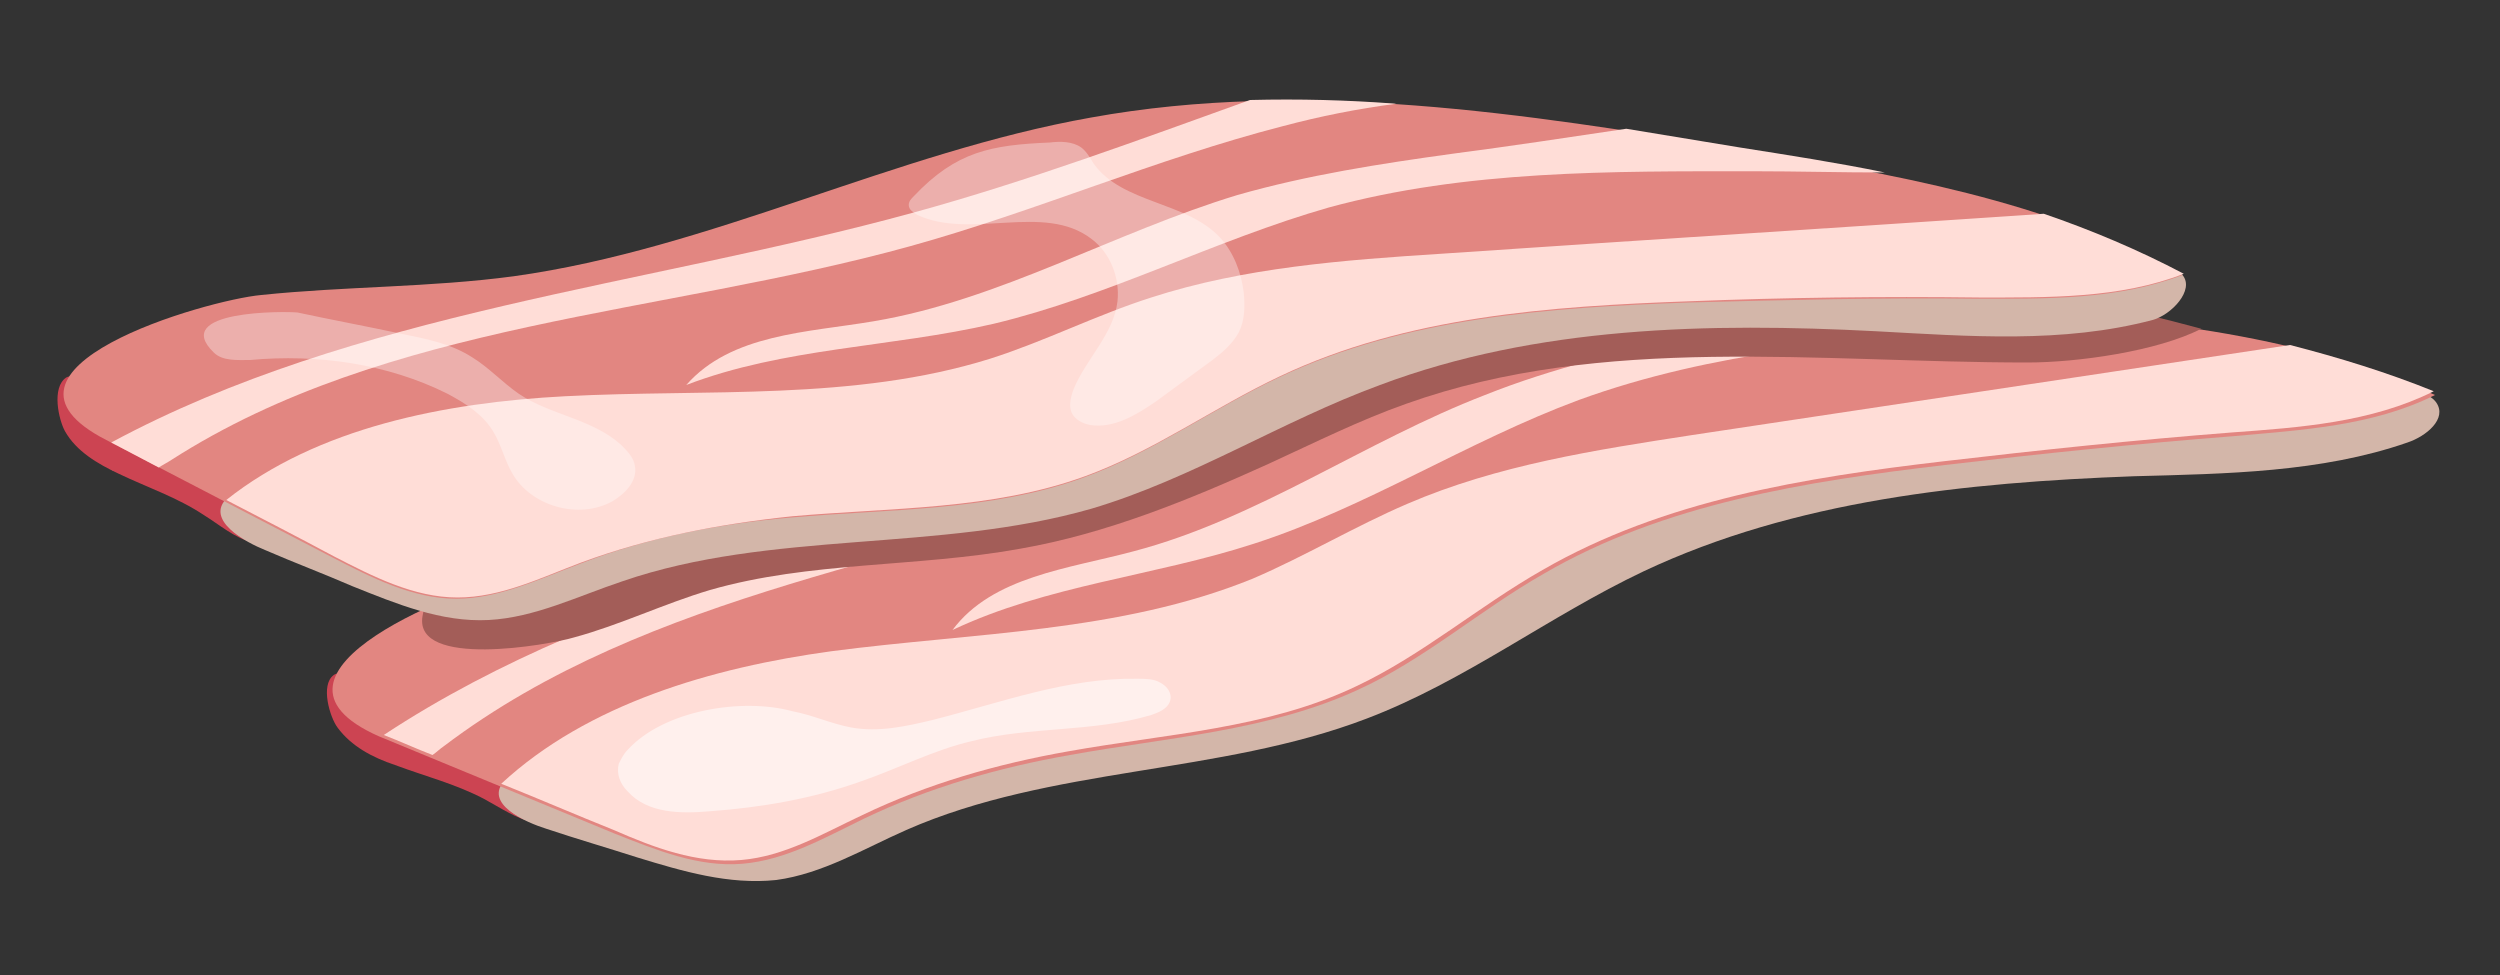 <?xml version="1.0" encoding="utf-8"?>
<!-- Generator: Adobe Illustrator 21.0.0, SVG Export Plug-In . SVG Version: 6.00 Build 0)  -->
<svg version="1.1" id="Слой_1" xmlns="http://www.w3.org/2000/svg" xmlns:xlink="http://www.w3.org/1999/xlink" x="0px" y="0px"
	 viewBox="0 0 200 78" style="enable-background:new 0 0 200 78;" xml:space="preserve">
<rect x="0" y="0" width="200" height="78" fill="#333333" stroke="none"/>
<style type="text/css">
	.st0{fill:#CC4452;}
	.st1{fill:#D3B6A9;}
	.st2{fill:#E28681;}
	.st3{fill:#FFDDD7;}
	.st4{fill:#A35D58;}
	.st5{opacity:0.34;fill:#FFFFFF;}
	.st6{opacity:0.55;fill:#FFFFFF;}
</style>
<g>
	<g>
		<path class="st0" d="M27,58.2c1.1,1.5,2.8,2.4,4.6,3c2.4,0.9,4.8,1.5,7.1,2.7c1.3,0.7,2.6,1.6,4,1.9c0.3-1.8-0.6-3.7-2-5
			c-1.4-1.2-3.2-1.9-5-2.5c-1.8-0.6-3.6-1.1-5.2-2.1c-0.9-0.6-2.8-2.9-3.8-2.2C25.6,54.8,26.4,57.4,27,58.2z"/>
		<path class="st1" d="M43.7,66.3c2.4,0.8,4.8,1.5,7.3,2.3c3.6,1.1,7.3,2.2,11.1,1.8c3.7-0.5,7-2.5,10.4-4c11.6-5.1,25-4.4,36.8-8.9
			c7.9-3,14.6-8.2,22.2-11.8c12.1-5.7,25.8-7.1,39.2-7.6c7.4-0.2,15-0.3,21.9-2.7c1.5-0.5,3.2-1.9,2.3-3.2c-0.5-0.7-1.4-0.8-2.3-0.9
			C169.4,30,146.1,33,124.1,40C104,46.3,84.6,56.1,63.6,57.6C58,58,52.3,57.9,46.9,59.5c-1.8,0.5-5.2,1.5-6.5,2.9
			C38.6,64.3,42.1,65.8,43.7,66.3z"/>
		<path class="st2" d="M41.7,46c6.6-1.3,13.4-1.8,20-3.2c15.6-3.5,29.5-12.4,44.9-16.5c16.8-4.5,34.5-3.2,51.9-1.8
			c12.3,1,25,2,36.3,7.1c-5,2.5-10.7,2.8-16.2,3.3c-7.7,0.6-15.4,1.4-23,2.3c-11.1,1.3-22.5,3.1-32.1,8.7c-5.1,2.9-9.6,6.9-14.9,9.3
			c-7.2,3.3-15.3,3.8-23,5.2c-5.7,1-11.3,2.6-16.5,5.1c-3.1,1.5-6.2,3.3-9.7,3.6c-3.5,0.3-6.9-1.1-10.2-2.4
			c-6.3-2.6-12.6-5.2-18.9-7.8C18.8,53.8,37.4,46.8,41.7,46z"/>
		<g>
			<path class="st3" d="M135.7,26.8c-5.7,1.3-11.4,2.6-16.9,4.8c-9.6,3.7-18.2,9.9-28.1,12.5c-5.2,1.4-11.3,2-14.5,6.3
				c7.6-3.6,16.1-4.3,24.1-6.9c9-2.9,17.1-8.2,26-11.5c10.7-3.9,22.2-4.8,33.6-5.7c3.5-0.3,7-0.5,10.5-0.8
				c-3.9-0.4-7.8-0.8-11.8-1.1c-3.1-0.2-6.2-0.5-9.2-0.7C144.7,24.7,140.2,25.8,135.7,26.8z"/>
			<path class="st3" d="M183.2,27.6c-15.9,2.4-31.9,4.8-47.8,7.2c-7.8,1.2-15.6,2.4-22.8,5.5c-4.2,1.8-8.2,4.2-12.4,6
				c-10.6,4.3-22.3,4.3-33.7,5.8C57,53.4,47,56.3,40.1,62.7c3,1.2,6,2.5,9,3.7c3.2,1.4,6.6,2.7,10.2,2.4c3.5-0.3,6.5-2.1,9.7-3.6
				c5.2-2.5,10.8-4.1,16.5-5.1c7.8-1.4,15.9-1.8,23-5.2c5.3-2.5,9.8-6.4,14.9-9.3c9.7-5.6,21-7.4,32.1-8.7c7.7-0.9,15.3-1.7,23-2.3
				c5.5-0.4,11.2-0.8,16.2-3.3C191,29.8,187.1,28.6,183.2,27.6z"/>
			<path class="st3" d="M30.7,58.8c1.3,0.5,2.6,1.1,3.9,1.6c0.3-0.2,0.6-0.5,0.9-0.7C52,47.2,73.7,44.9,93,37.8
				c9.8-3.6,19.1-8.6,28.9-12.1c2.9-1,5.9-1.9,8.9-2.6c-3.9,0.1-7.8,0.3-11.7,0.7c-8.6,4-17.2,8-26,11.2
				C72.2,42.8,49.2,46.6,30.7,58.8z"/>
		</g>
	</g>
	<path class="st1" d="M8.7,37c0,0.2,0,0.3,0.1,0.4c0.1,0.3,0.5,0.3,0.8,0.4c1,0.3,1.8,1.1,2.8,1.1c0.1-0.5,0.1-1,0.2-1.6
		c0-0.1,0-0.1,0-0.2c0-0.1-0.1-0.1-0.2-0.1c-0.8-0.5-1.7-0.9-2.6-1.3c-0.3-0.1-0.9-0.6-1.1-0.3C8.5,35.8,8.7,36.7,8.7,37z"/>
	<path class="st4" d="M45.9,51c3.7-1,7.2-2.7,10.9-3.8c8-2.3,16.5-1.8,24.8-3.3c6.9-1.2,13.5-3.9,19.9-6.8c3.7-1.7,7.3-3.5,11-4.8
		c15.7-5.6,33-3.3,49.7-3.3c4,0,10.4-0.9,13.9-2.7c-25.6-7-55.2-7-81.1-1.2C81.2,28.2,67.8,33,54,36.3c-3.9,0.9-8,1.8-11.6,3.6
		c-2,1-3.9,2.4-5.3,4.1c-1,1.2-3.1,3.7-3.3,5.3C33.1,53.5,43.9,51.6,45.9,51z"/>
	<g>
		<path class="st0" d="M5.2,34.5c0.9,1.6,2.6,2.6,4.3,3.4c2.3,1.1,4.7,1.9,6.8,3.3c1.3,0.8,2.4,1.8,3.9,2.2c0.5-1.8-0.3-3.8-1.6-5.1
			c-1.3-1.4-3-2.2-4.7-3c-1.7-0.8-3.5-1.4-5-2.6c-0.8-0.6-2.5-3.1-3.6-2.5C4.1,31,4.7,33.6,5.2,34.5z"/>
		<path class="st1" d="M21.2,44c2.3,1,4.7,1.9,7,2.9c3.5,1.4,7.1,2.9,10.9,2.7c3.7-0.2,7.1-1.9,10.7-3.1c11.9-4.1,25.3-2.3,37.5-5.8
			c8.1-2.4,15.2-7,23.1-9.9c12.5-4.7,26.3-5,39.7-4.3c7.4,0.4,14.9,1,22.1-0.9c1.5-0.4,3.4-2.4,2.4-3.6c-0.3-0.3-1.2-0.3-2.1-0.4
			c-22.9-3.1-46.4-2.1-68.9,3C83,29.1,62.9,37.2,41.7,37c-5.6-0.1-11.3-0.7-16.8,0.5c-1.8,0.4-5.3,1-6.7,2.3
			C16.3,41.6,19.7,43.4,21.2,44z"/>
		<path class="st2" d="M20.9,23.6c6.7-0.7,13.5-0.6,20.2-1.5c15.8-2.2,30.4-9.9,46.2-12.7c17.1-3.1,34.7-0.3,51.8,2.5
			c12.2,2,24.7,4.1,35.5,10.1c-5.2,2-10.9,1.9-16.4,1.9c-7.7-0.1-15.4,0.1-23.1,0.3c-11.2,0.4-22.7,1.2-32.8,6
			c-5.3,2.5-10.1,6-15.6,8c-7.4,2.7-15.5,2.5-23.4,3.2c-5.8,0.5-11.5,1.6-16.9,3.7c-3.2,1.2-6.5,2.8-9.9,2.8c-3.5,0-6.8-1.7-9.9-3.3
			c-6-3.1-12.1-6.3-18.1-9.4C-2.6,29.5,16.5,24,20.9,23.6z"/>
		<g>
			<path class="st3" d="M116.2,12.3c-5.8,0.8-11.6,1.7-17.2,3.3C89.1,18.6,80,24,69.9,25.7c-5.3,0.9-11.4,1-15,5.1
				c7.8-3,16.4-3,24.6-4.9c9.2-2.2,17.7-6.7,26.8-9.3c11-3,22.6-2.9,34-2.9c3.5,0,7,0.1,10.5,0.1c-3.9-0.8-7.8-1.4-11.6-2
				c-3-0.5-6.1-1-9.1-1.5C125.4,11,120.8,11.7,116.2,12.3z"/>
			<path class="st3" d="M163.5,17.1c-16.1,1.1-32.1,2.1-48.2,3.2c-7.8,0.5-15.8,1.1-23.2,3.5c-4.4,1.4-8.5,3.5-12.9,4.9
				c-10.9,3.4-22.6,2.4-34,3c-9.6,0.5-19.8,2.5-27.1,8.3c2.9,1.5,5.8,3,8.6,4.5c3.1,1.6,6.4,3.3,9.9,3.3c3.5,0,6.7-1.6,9.9-2.8
				c5.4-2,11.1-3.1,16.9-3.7c7.9-0.7,16-0.5,23.4-3.2c5.5-2,10.3-5.5,15.6-8c10.1-4.8,21.6-5.6,32.8-6c7.7-0.3,15.4-0.4,23.1-0.3
				c5.5,0,11.3,0.1,16.4-1.9C171.1,20,167.3,18.4,163.5,17.1z"/>
			<path class="st3" d="M8.9,35.4c1.3,0.7,2.5,1.3,3.8,2c0.3-0.2,0.7-0.4,1-0.6C31,25.7,52.9,25.2,72.8,19.7
				c10.1-2.8,19.7-7,29.8-9.6c3-0.8,6-1.4,9.1-1.8C107.8,8,103.9,7.9,100,8c-8.9,3.2-17.8,6.5-26.9,9C51.6,22.9,28.4,24.9,8.9,35.4z
				"/>
		</g>
		<path class="st5" d="M73.1,15.7c-0.2,0.2-0.4,0.4-0.4,0.7c0,0.4,0.4,0.6,0.7,0.8c4.3,2,10.1-1,13.9,1.9c1.5,1.1,2.3,3.1,2.1,5
			c-0.3,2.6-2.5,4.6-3.5,7c-0.3,0.8-0.5,1.7,0.1,2.3c0.3,0.3,0.7,0.5,1.2,0.6c1.9,0.3,3.7-0.8,5.3-1.9c1.5-1.1,3-2.2,4.5-3.3
			c0.8-0.6,1.6-1.3,2.1-2.2c0.5-1,0.5-2.1,0.4-3.2c-0.2-1.6-0.8-3.2-1.9-4.4c-2.7-2.9-7.8-2.7-10.1-5.9c-0.3-0.5-0.6-1-1-1.3
			c-0.7-0.5-1.7-0.5-2.5-0.4C79.3,11.6,76.5,12.1,73.1,15.7z"/>
		<path class="st5" d="M17.1,28.2c0.7,0.7,1.9,0.6,2.9,0.6c5.4-0.5,11,0.3,15.8,2.7c1.5,0.8,2.9,1.7,3.7,3.1c0.6,1,0.9,2.3,1.5,3.3
			c1.5,2.6,5.3,3.7,8,2.2c1-0.6,2-1.6,1.8-2.8c-0.1-0.7-0.6-1.2-1.1-1.7c-2.3-2.1-5.7-2.4-8.2-4.1c-1.3-0.9-2.4-2.1-3.7-2.9
			c-1.7-1.1-3.7-1.5-5.7-1.9c-2.8-0.6-5.5-1.1-8.3-1.7C22.8,24.9,13.6,24.8,17.1,28.2z"/>
	</g>
	<path class="st6" d="M50.2,60c-0.3,0.3-0.5,0.7-0.7,1.1c-0.2,0.8,0.1,1.6,0.7,2.2c1.6,1.8,4.3,1.8,6.6,1.6c4.1-0.3,8.2-1,12.1-2.4
		c2.9-1,5.8-2.5,8.8-3.2c4.7-1.2,9.7-0.7,14.4-2.1c0.6-0.2,1.3-0.5,1.5-1.1c0.2-0.6-0.2-1.2-0.8-1.5c-0.5-0.3-1.2-0.3-1.8-0.3
		c-5.6-0.1-10.9,1.9-16.4,3.3c-2.1,0.5-4.3,1-6.5,0.6c-1.6-0.3-3.1-1-4.7-1.3C59.4,55.8,53.1,56.8,50.2,60z"/>
</g>
</svg>
